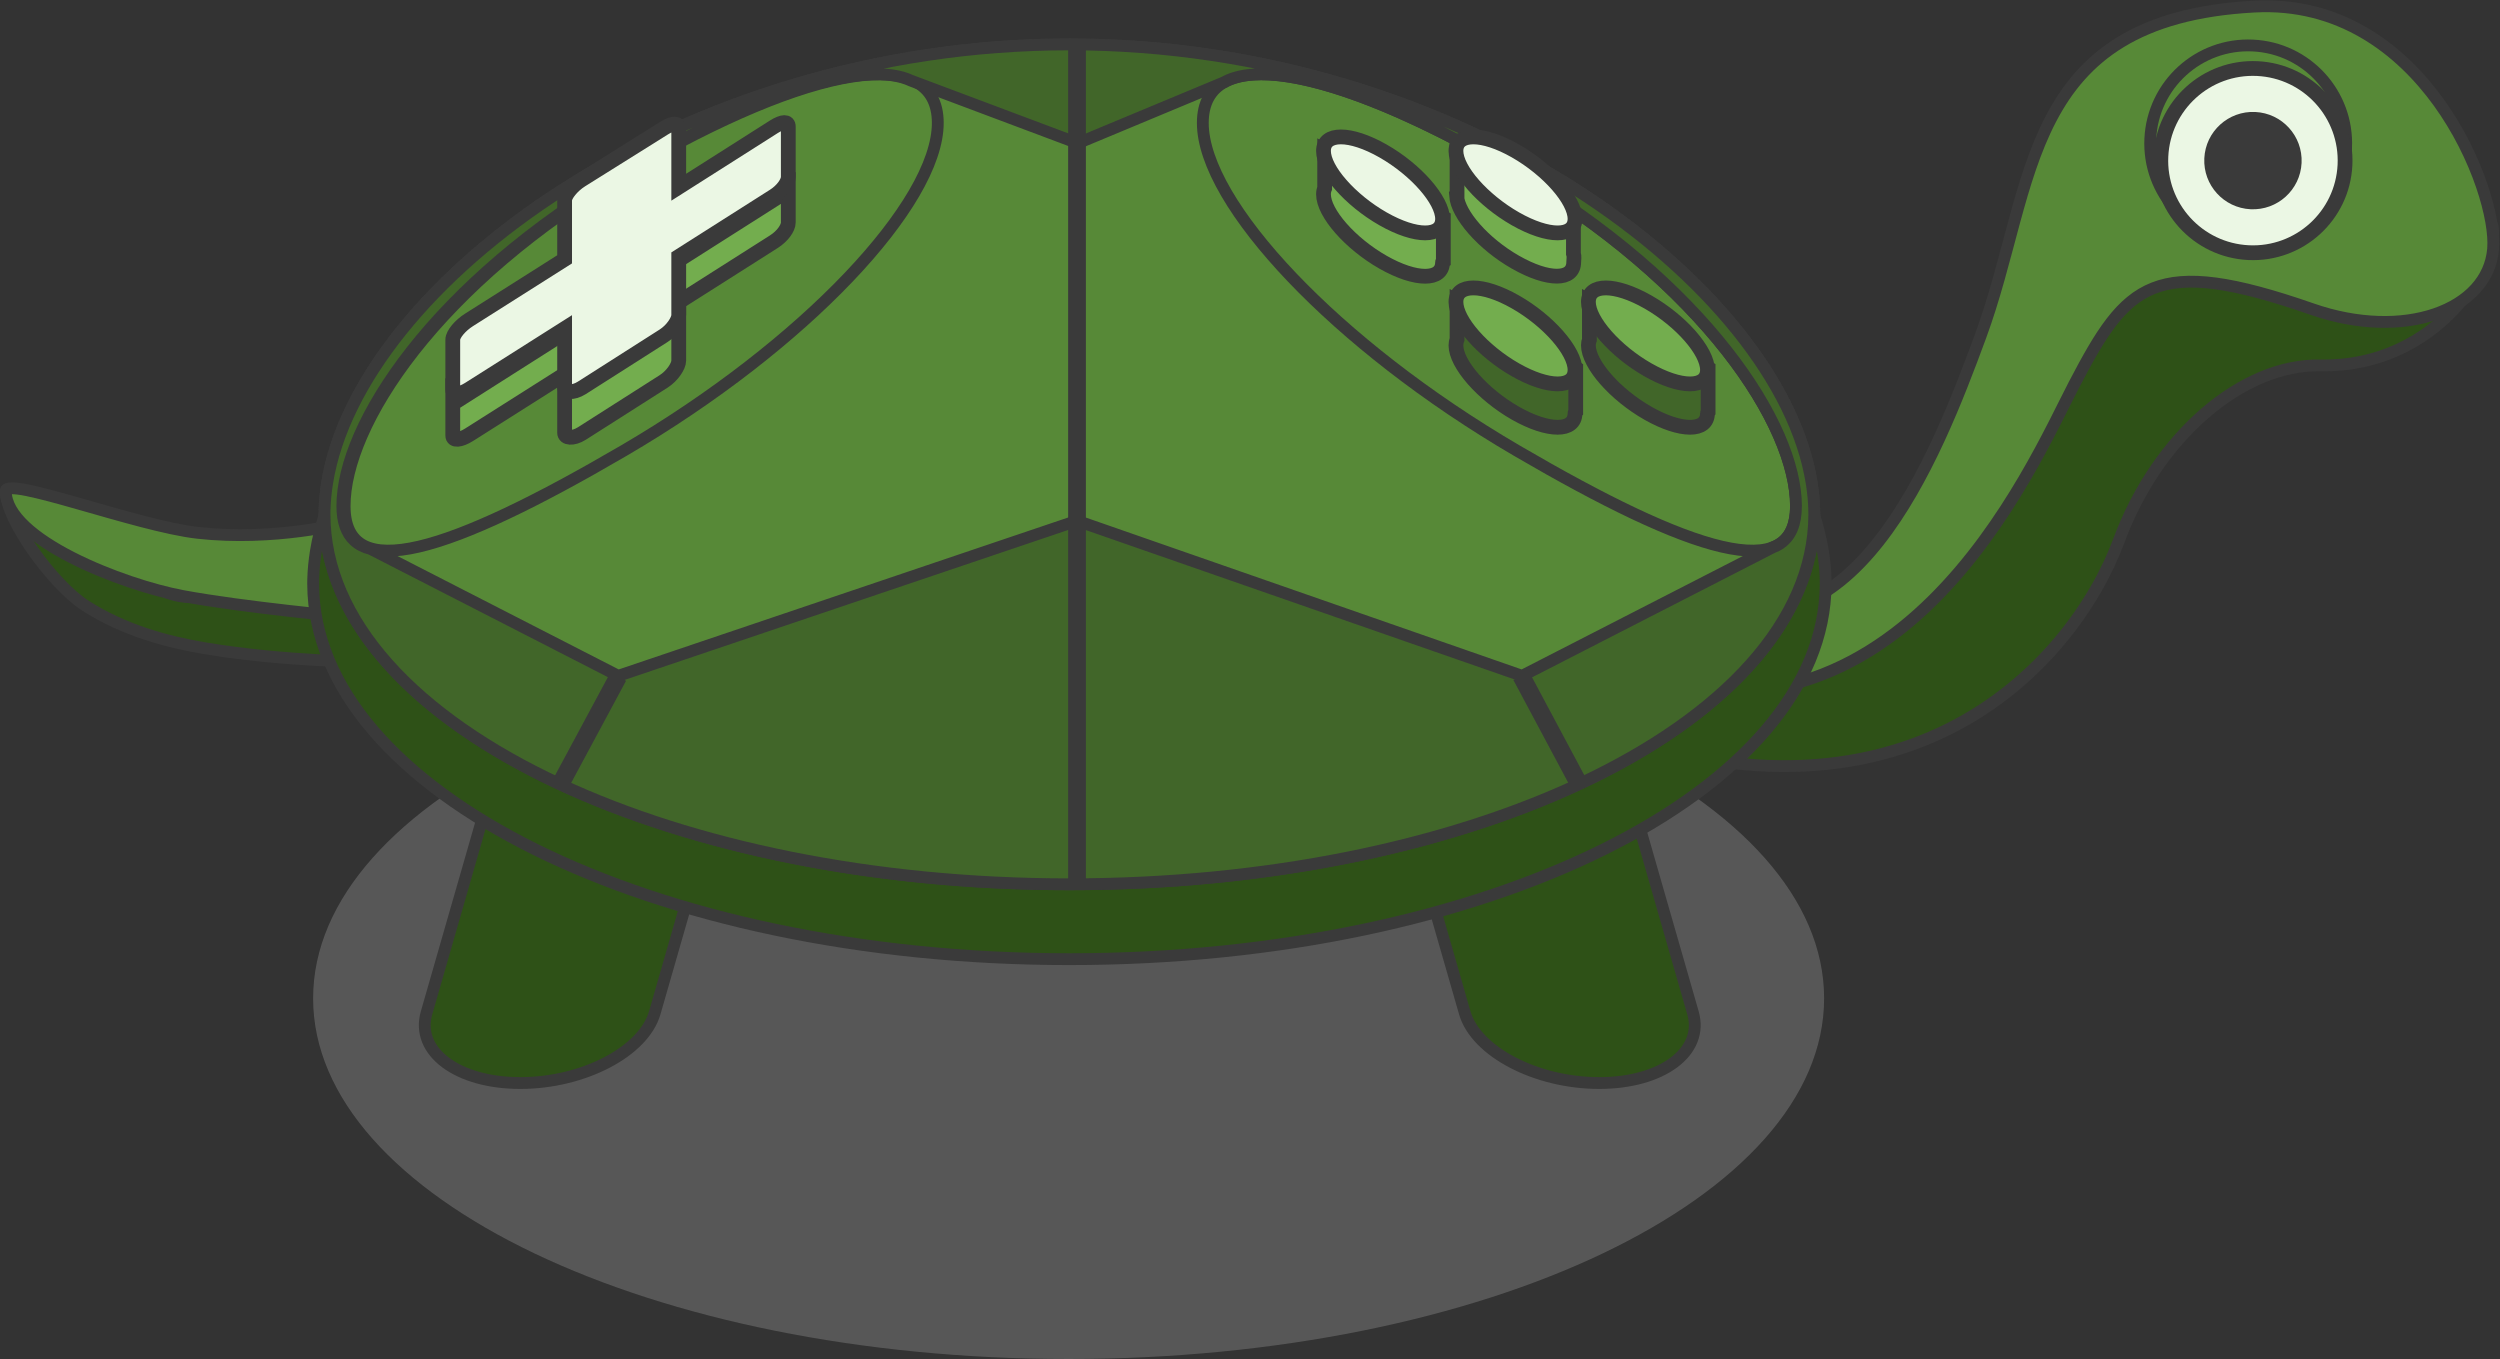 <?xml version="1.0" encoding="UTF-8" standalone="no"?>
<!-- Created with Inkscape (http://www.inkscape.org/) -->

<svg
   version="1.1"
   id="svg258"
   xml:space="preserve"
   width="1127.008"
   height="612.636"
   viewBox="0 0 1127.008 612.636"
   sodipodi:docname="shellpad_full.svg"
   inkscape:version="1.1.2 (b8e25be833, 2022-02-05)"
   xmlns:inkscape="http://www.inkscape.org/namespaces/inkscape"
   xmlns:sodipodi="http://sodipodi.sourceforge.net/DTD/sodipodi-0.dtd"
   xmlns="http://www.w3.org/2000/svg"
   xmlns:svg="http://www.w3.org/2000/svg"><rect x="0" y="0" width="1127.008" height="612.636" fill="#333333" stroke="none"/><defs
     id="defs262"><clipPath
       clipPathUnits="userSpaceOnUse"
       id="clipPath272"><path
         d="M 0,479 H 1000 V 0 H 0 Z"
         id="path270" /></clipPath><clipPath
       clipPathUnits="userSpaceOnUse"
       id="clipPath280"><path
         d="M 256.844,255.46 H 767.831 V 11.545 H 256.844 Z"
         id="path278" /></clipPath></defs><sodipodi:namedview
     id="namedview260"
     pagecolor="#505050"
     bordercolor="#eeeeee"
     borderopacity="1"
     inkscape:pageshadow="0"
     inkscape:pageopacity="0"
     inkscape:pagecheckerboard="0"
     showgrid="false"
     inkscape:zoom="0.41962503"
     inkscape:cx="176.34792"
     inkscape:cy="283.58652"
     inkscape:window-width="1857"
     inkscape:window-height="1057"
     inkscape:window-x="55"
     inkscape:window-y="-8"
     inkscape:window-maximized="1"
     inkscape:current-layer="g264"
     fit-margin-top="0"
     fit-margin-left="0"
     fit-margin-right="0"
     fit-margin-bottom="0" /><g
     id="g264"
     inkscape:groupmode="layer"
     inkscape:label="shellpad - Artwork"
     transform="matrix(1.333,0,0,-1.333,-201.21,628.03)"><g
       id="g266"><g
         id="g268"
         clip-path="url(#clipPath272)"><g
           id="g274"><g
             id="g276" /><g
             id="g288"><g
               clip-path="url(#clipPath280)"
               opacity="0.5"
               id="g286"><g
                 transform="translate(767.831,133.503)"
                 id="g284"><path
                   d="m 0,0 c 0,67.355 -114.388,121.957 -255.493,121.957 -141.105,0 -255.493,-54.602 -255.493,-121.957 0,-67.355 114.388,-121.957 255.493,-121.957 C -114.388,-121.957 0,-67.355 0,0"
                   style="fill:#7c7c7c;fill-opacity:1;fill-rule:nonzero;stroke:none"
                   id="path282" /></g></g></g></g><g
           id="g290"
           transform="translate(725.35,264.456)"><path
             d="m 0,0 c 54.695,-26.959 77.974,10.101 97.271,49.253 19.298,39.153 19.117,85.414 103.924,84.347 53.448,-0.672 66.617,0.891 67.399,-3.685 C 270.608,118.14 250.467,82.334 210.201,83.106 184.208,83.604 155.372,59.51 142.146,23.8 126.709,-17.882 68.046,-85.036 -50.052,-34.091 c 0,0 15.438,6.954 24.537,11.417 C -16.415,-18.212 0,0 0,0"
             style="fill:#2e5117;fill-opacity:1;fill-rule:nonzero;stroke:none"
             id="path292" /></g><g
           id="g294"
           transform="translate(725.35,264.456)"><path
             d="m 0,0 c 54.695,-26.959 77.974,10.101 97.271,49.253 19.298,39.153 19.117,85.414 103.924,84.347 53.448,-0.672 66.617,0.891 67.399,-3.685 C 270.608,118.14 250.467,82.334 210.201,83.106 184.208,83.604 155.372,59.51 142.146,23.8 126.709,-17.882 68.046,-85.036 -50.052,-34.091 c 0,0 15.438,6.954 24.537,11.417 C -16.415,-18.212 0,0 0,0 Z"
             style="fill:none;stroke:#3a3a3a;stroke-width:4;stroke-linecap:butt;stroke-linejoin:miter;stroke-miterlimit:10;stroke-dasharray:none;stroke-opacity:1"
             id="path296" /></g><g
           id="g298"
           transform="translate(722.184,269.625)"><path
             d="m 0,0 c 54.695,-26.959 83.474,46.815 98.537,87.785 18.987,51.646 13.648,107.303 92.686,111.511 56.91,3.03 82.357,-62.204 80.674,-81.992 C 270.131,96.532 241.714,86.171 210.665,96.977 157.05,115.637 148.059,105.645 130.306,71.682 116.003,44.319 70.242,-64.561 -30.682,-23.601 -17.754,-12.633 0,0 0,0"
             style="fill:#578937;fill-opacity:1;fill-rule:nonzero;stroke:none"
             id="path300" /></g><g
           id="g302"
           transform="translate(722.184,269.625)"><path
             d="m 0,0 c 54.695,-26.959 83.474,46.815 98.537,87.785 18.987,51.646 13.648,107.303 92.686,111.511 56.91,3.03 82.357,-62.204 80.674,-81.992 C 270.131,96.532 241.714,86.171 210.665,96.977 157.05,115.637 148.059,105.645 130.306,71.682 116.003,44.319 70.242,-64.561 -30.682,-23.601 -17.754,-12.633 0,0 0,0 Z"
             style="fill:none;stroke:#3a3a3a;stroke-width:4;stroke-linecap:butt;stroke-linejoin:miter;stroke-miterlimit:10;stroke-dasharray:none;stroke-opacity:1"
             id="path304" /></g><g
           id="g306"
           transform="translate(944.359,421.075)"><path
             d="M 0,0 C 0.867,18.283 -13.251,33.806 -31.534,34.673 -49.816,35.54 -65.34,21.422 -66.207,3.14 -67.074,-15.143 -52.956,-30.667 -34.673,-31.534 -16.391,-32.401 -0.867,-18.283 0,0"
             style="fill:#578937;fill-opacity:1;fill-rule:nonzero;stroke:none"
             id="path308" /></g><g
           id="g310"
           transform="translate(944.359,421.075)"><path
             d="M 0,0 C 0.867,18.283 -13.251,33.806 -31.534,34.673 -49.816,35.54 -65.34,21.422 -66.207,3.14 -67.074,-15.143 -52.956,-30.667 -34.673,-31.534 -16.391,-32.401 -0.867,-18.283 0,0 Z"
             style="fill:none;stroke:#3a3a3a;stroke-width:4;stroke-linecap:butt;stroke-linejoin:miter;stroke-miterlimit:10;stroke-dasharray:none;stroke-opacity:1"
             id="path312" /></g><g
           id="g314"
           transform="translate(943.987,415.347)"><path
             d="m 0,0 c 0.815,17.19 -12.46,31.787 -29.65,32.602 -17.19,0.815 -31.787,-12.46 -32.602,-29.65 -0.815,-17.19 12.46,-31.787 29.65,-32.602 C -15.411,-30.465 -0.815,-17.19 0,0"
             style="fill:#ebf7e4;fill-opacity:1;fill-rule:nonzero;stroke:none"
             id="path316" /></g><g
           id="g318"
           transform="translate(943.987,415.347)"><path
             d="m 0,0 c 0.815,17.19 -12.46,31.787 -29.65,32.602 -17.19,0.815 -31.787,-12.46 -32.602,-29.65 -0.815,-17.19 12.46,-31.787 29.65,-32.602 C -15.411,-30.465 -0.815,-17.19 0,0 Z"
             style="fill:none;stroke:#3a3a3a;stroke-width:5;stroke-linecap:butt;stroke-linejoin:miter;stroke-miterlimit:10;stroke-dasharray:none;stroke-opacity:1"
             id="path320" /></g><g
           id="g322"
           transform="translate(929.31,416.043)"><path
             d="m 0,0 c 0.431,9.084 -6.584,16.798 -15.668,17.228 -9.085,0.431 -16.798,-6.584 -17.229,-15.668 -0.43,-9.084 6.585,-16.798 15.669,-17.228 C -8.144,-16.099 -0.431,-9.084 0,0"
             style="fill:#3a3a3a;fill-opacity:1;fill-rule:nonzero;stroke:none"
             id="path324" /></g><g
           id="g326"
           transform="translate(314.999,197.488)"><path
             d="m 0,0 -19.806,-68.914 c -3.768,-13.109 10.457,-23.721 31.772,-23.701 21.314,0.02 41.648,10.664 45.416,23.773 L 77.188,0.072 Z"
             style="fill:#2e5117;fill-opacity:1;fill-rule:nonzero;stroke:none"
             id="path328" /></g><g
           id="g330"
           transform="translate(314.999,197.488)"><path
             d="m 0,0 -19.806,-68.914 c -3.768,-13.109 10.457,-23.721 31.772,-23.701 21.314,0.02 41.648,10.664 45.416,23.773 L 77.188,0.072 Z"
             style="fill:none;stroke:#3a3a3a;stroke-width:4;stroke-linecap:butt;stroke-linejoin:miter;stroke-miterlimit:10;stroke-dasharray:none;stroke-opacity:1"
             id="path332" /></g><g
           id="g334"
           transform="translate(703.686,197.488)"><path
             d="m 0,0 19.806,-68.914 c 3.768,-13.109 -10.457,-23.721 -31.772,-23.701 -21.314,0.02 -41.648,10.664 -45.416,23.773 L -77.188,0.072 Z"
             style="fill:#2e5117;fill-opacity:1;fill-rule:nonzero;stroke:none"
             id="path336" /></g><g
           id="g338"
           transform="translate(703.686,197.488)"><path
             d="m 0,0 19.806,-68.914 c 3.768,-13.109 -10.457,-23.721 -31.772,-23.701 -21.314,0.02 -41.648,10.664 -45.416,23.773 L -77.188,0.072 Z"
             style="fill:none;stroke:#3a3a3a;stroke-width:4;stroke-linecap:butt;stroke-linejoin:miter;stroke-miterlimit:10;stroke-dasharray:none;stroke-opacity:1"
             id="path340" /></g><g
           id="g342"
           transform="translate(286.185,252.962)"><path
             d="m 0,0 1.083,10.824 c 0.349,5.056 -3.385,6.832 -8.297,7.72 l -62.838,-2.263 c -3.74,-0.135 -7.447,0.703 -10.762,2.441 -14.983,7.857 -52.464,39.134 -52.464,33.337 0,-9.722 16.088,-31.771 27.015,-38.764 C -93.398,5.062 -78.796,1.094 -66.086,-1.029 -38.21,-5.685 -9.801,-5.643 -9.801,-5.643 -4.888,-6.531 -0.349,-5.057 0,0"
             style="fill:#2e5117;fill-opacity:1;fill-rule:nonzero;stroke:none"
             id="path344" /></g><g
           id="g346"
           transform="translate(286.185,252.962)"><path
             d="m 0,0 1.083,10.824 c 0.349,5.056 -3.385,6.832 -8.297,7.72 l -62.838,-2.263 c -3.74,-0.135 -7.447,0.703 -10.762,2.441 -14.983,7.857 -52.464,39.134 -52.464,33.337 0,-9.722 16.088,-31.771 27.015,-38.764 C -93.398,5.062 -78.796,1.094 -66.086,-1.029 -38.21,-5.685 -9.801,-5.643 -9.801,-5.643 -4.888,-6.531 -0.349,-5.057 0,0 Z"
             style="fill:none;stroke:#3a3a3a;stroke-width:4;stroke-linecap:butt;stroke-linejoin:miter;stroke-miterlimit:10;stroke-dasharray:none;stroke-opacity:1"
             id="path348" /></g><g
           id="g350"
           transform="translate(274.864,274.921)"><path
             d="m 0,0 -1.801,8.575 c 0.532,4.129 -0.992,10.204 -5.658,10.734 0,0 -23.696,-6.2 -49.649,-3.28 -20.648,2.323 -64.849,19.28 -64.849,14.071 0,-16.379 39.726,-31.674 59.692,-35.419 20.581,-3.86 56.605,-7.204 56.605,-7.204 C -0.994,-13.053 -0.532,-4.129 0,0"
             style="fill:#578937;fill-opacity:1;fill-rule:nonzero;stroke:none"
             id="path352" /></g><g
           id="g354"
           transform="translate(274.864,274.921)"><path
             d="m 0,0 -1.801,8.575 c 0.532,4.129 -0.992,10.204 -5.658,10.734 0,0 -23.696,-6.2 -49.649,-3.28 -20.648,2.323 -64.849,19.28 -64.849,14.071 0,-16.379 39.726,-31.674 59.692,-35.419 20.581,-3.86 56.605,-7.204 56.605,-7.204 C -0.994,-13.053 -0.532,-4.129 0,0 Z"
             style="fill:none;stroke:#3a3a3a;stroke-width:4;stroke-linecap:butt;stroke-linejoin:miter;stroke-miterlimit:10;stroke-dasharray:none;stroke-opacity:1"
             id="path356" /></g><g
           id="g358"
           transform="translate(764.326,305.021)"><path
             d="M 0,0 C 0.563,-3.296 0.88,-6.63 0.942,-9.988 0.857,-6.7 0.54,-3.365 0,0"
             style="fill:#385b21;fill-opacity:1;fill-rule:nonzero;stroke:none"
             id="path360" /></g><g
           id="g362"
           transform="translate(765.267,293.574)"><path
             d="M 0,0 V -0.147 C 0,0.386 -0.008,0.919 -0.023,1.459 -0.008,0.973 0,0.486 0,0"
             style="fill:#385b21;fill-opacity:1;fill-rule:nonzero;stroke:none"
             id="path364" /></g><g
           id="g366"
           transform="translate(768.363,273.696)"><path
             d="m 0,0 c 0,-0.051 0,-0.094 -0.007,-0.145 -0.297,-70.052 -114.689,-126.787 -255.756,-126.787 -141.06,0 -255.451,56.735 -255.748,126.787 -0.008,0.051 -0.008,0.094 -0.008,0.145 0,0.5 0.008,1 0.022,1.507 0.08,3.086 0.377,6.216 0.884,9.375 10.976,68.422 120.883,150.558 254.85,150.558 133.975,0 243.881,-82.136 254.857,-150.558 C -0.398,7.723 -0.101,4.593 -0.022,1.507 -0.007,1 0,0.5 0,0"
             style="fill:#2e5117;fill-opacity:1;fill-rule:nonzero;stroke:none"
             id="path368" /></g><g
           id="g370"
           transform="translate(768.363,273.696)"><path
             d="m 0,0 c 0,-0.051 0,-0.094 -0.007,-0.145 -0.297,-70.052 -114.689,-126.787 -255.756,-126.787 -141.06,0 -255.451,56.735 -255.748,126.787 -0.008,0.051 -0.008,0.094 -0.008,0.145 0,0.5 0.008,1 0.022,1.507 0.08,3.086 0.377,6.216 0.884,9.375 10.976,68.422 120.883,150.558 254.85,150.558 133.975,0 243.881,-82.136 254.857,-150.558 C -0.398,7.723 -0.101,4.593 -0.022,1.507 -0.007,1 0,0.5 0,0 Z"
             style="fill:none;stroke:#3a3a3a;stroke-width:4;stroke-linecap:butt;stroke-linejoin:miter;stroke-miterlimit:10;stroke-dasharray:none;stroke-opacity:1"
             id="path372" /></g><g
           id="g374"
           transform="translate(764.518,297.112)"><path
             d="m 0,0 c 0,-0.05 0,-0.093 -0.007,-0.143 -0.293,-68.999 -112.965,-124.881 -251.912,-124.881 -138.939,0 -251.611,55.882 -251.904,124.881 -0.007,0.05 -0.007,0.093 -0.007,0.143 0,0.492 0.007,0.985 0.021,1.484 0.079,3.04 0.372,6.123 0.871,9.234 10.811,67.394 119.066,148.296 251.019,148.296 131.961,0 240.216,-80.902 251.027,-148.296 C -0.393,7.607 -0.1,4.524 -0.021,1.484 -0.007,0.985 0,0.492 0,0"
             style="fill:#578937;fill-opacity:1;fill-rule:nonzero;stroke:none"
             id="path376" /></g><g
           id="g378"
           transform="translate(764.518,297.112)"><path
             d="m 0,0 c 0,-0.05 0,-0.093 -0.007,-0.143 -0.293,-68.999 -112.965,-124.881 -251.912,-124.881 -138.939,0 -251.611,55.882 -251.904,124.881 -0.007,0.05 -0.007,0.093 -0.007,0.143 0,0.492 0.007,0.985 0.021,1.484 0.079,3.04 0.372,6.123 0.871,9.234 10.811,67.394 119.066,148.296 251.019,148.296 131.961,0 240.216,-80.902 251.027,-148.296 C -0.393,7.607 -0.1,4.524 -0.021,1.484 -0.007,0.985 0,0.492 0,0 Z"
             style="fill:none;stroke:#3a3a3a;stroke-width:4;stroke-linecap:butt;stroke-linejoin:miter;stroke-miterlimit:10;stroke-dasharray:none;stroke-opacity:1"
             id="path380" /></g><g
           id="g382"
           transform="translate(220.318,293.428)"><path
             d="M 0,0 C 0,-0.054 0,-0.1 0.008,-0.154 H 0 Z"
             style="fill:#385b21;fill-opacity:1;fill-rule:nonzero;stroke:none"
             id="path384" /></g><g
           id="g386"
           transform="translate(765.29,293.428)"><path
             d="M 0,0 V -0.154 H -0.008 C 0,-0.1 0,-0.054 0,0"
             style="fill:#385b21;fill-opacity:1;fill-rule:nonzero;stroke:none"
             id="path388" /></g><g
           id="g390"
           transform="translate(758.32,300.027)"><path
             d="m 0,0 c 0,27.181 -30.489,75.066 -96.409,113.603 -61.245,35.804 -104.19,43.114 -104.19,15.933 0,-27.181 44.979,-75.061 106.234,-110.849 C -35.475,-15.72 0,-27.181 0,0"
             style="fill:#578937;fill-opacity:1;fill-rule:nonzero;stroke:none"
             id="path392" /></g><g
           id="g394"
           transform="translate(758.32,300.027)"><path
             d="m 0,0 c 0,27.181 -30.489,75.066 -96.409,113.603 -61.245,35.804 -104.19,43.114 -104.19,15.933 0,-27.181 44.979,-75.061 106.234,-110.849 C -35.475,-15.72 0,-27.181 0,0 Z"
             style="fill:none;stroke:#3a3a3a;stroke-width:4;stroke-linecap:butt;stroke-linejoin:miter;stroke-miterlimit:10;stroke-dasharray:none;stroke-opacity:1"
             id="path396" /></g><g
           id="g398"
           transform="translate(267.493,300.027)"><path
             d="m 0,0 c 0,27.181 30.489,75.066 96.409,113.603 61.245,35.804 104.19,43.114 104.19,15.933 C 200.599,102.355 155.62,54.475 94.365,18.687 35.475,-15.72 0,-27.181 0,0"
             style="fill:#578937;fill-opacity:1;fill-rule:nonzero;stroke:none"
             id="path400" /></g><g
           id="g402"
           transform="translate(267.493,300.027)"><path
             d="m 0,0 c 0,27.181 30.489,75.066 96.409,113.603 61.245,35.804 104.19,43.114 104.19,15.933 C 200.599,102.355 155.62,54.475 94.365,18.687 35.475,-15.72 0,-27.181 0,0 Z"
             style="fill:none;stroke:#3a3a3a;stroke-width:4;stroke-linecap:butt;stroke-linejoin:miter;stroke-miterlimit:10;stroke-dasharray:none;stroke-opacity:1"
             id="path404" /></g><g
           id="g406"
           transform="translate(753.056,287.368)"><path
             d="m 0,0 c -0.81,-0.564 -1.706,-1.019 -2.694,-1.382 l -84.668,-43.403 -150.517,52.45 -155.148,-52.45 -0.371,0.193 -83.34,42.716 c -2.215,0.541 -4.068,1.475 -5.527,2.833 l -0.015,0.008 c -2.671,2.47 -4.052,6.329 -4.052,11.694 0,27.178 30.489,75.065 96.408,113.606 45.371,26.521 80.7,37.405 95.96,30.211 l 0.016,-0.008 0.023,-0.007 56.046,-21.042 0.255,-0.092 49.509,20.632 0.007,0.008 c 1.089,0.609 2.293,1.111 3.605,1.505 16.449,4.994 50.396,-6.098 93.359,-31.207 C -25.225,87.724 5.264,39.837 5.264,12.659 5.264,6.538 3.466,2.377 0,0 m 11.439,11.231 c -0.077,3.033 -0.37,6.121 -0.872,9.232 -10.806,67.393 -119.063,148.294 -251.024,148.294 -131.953,0 -240.21,-80.901 -251.016,-148.294 -0.502,-3.111 -0.795,-6.199 -0.872,-9.232 -0.016,-0.502 -0.023,-0.996 -0.023,-1.49 0,-0.046 0,-0.092 0.007,-0.139 0.155,-35.931 30.783,-68.311 79.736,-91.09 45.039,-20.956 105.585,-33.793 172.168,-33.793 66.668,0 127.291,12.868 172.346,33.878 48.853,22.771 79.411,55.113 79.566,91.005 0.008,0.047 0.008,0.093 0.008,0.139 0,0.494 -0.008,0.988 -0.024,1.49"
             style="fill:#416629;fill-opacity:1;fill-rule:nonzero;stroke:none"
             id="path408" /></g><g
           id="g410"
           transform="translate(753.056,287.368)"><path
             d="m 0,0 c -0.81,-0.564 -1.706,-1.019 -2.694,-1.382 l -84.668,-43.403 -150.517,52.45 -155.148,-52.45 -0.371,0.193 -83.34,42.716 c -2.215,0.541 -4.068,1.475 -5.527,2.833 l -0.015,0.008 c -2.671,2.47 -4.052,6.329 -4.052,11.694 0,27.178 30.489,75.065 96.408,113.606 45.371,26.521 80.7,37.405 95.96,30.211 l 0.016,-0.008 0.023,-0.007 56.046,-21.042 0.255,-0.092 49.509,20.632 0.007,0.008 c 1.089,0.609 2.293,1.111 3.605,1.505 16.449,4.994 50.396,-6.098 93.359,-31.207 C -25.225,87.724 5.264,39.837 5.264,12.659 5.264,6.538 3.466,2.377 0,0 Z m 11.439,11.231 c -0.077,3.033 -0.37,6.121 -0.872,9.232 -10.806,67.393 -119.063,148.294 -251.024,148.294 -131.953,0 -240.21,-80.901 -251.016,-148.294 -0.502,-3.111 -0.795,-6.199 -0.872,-9.232 -0.016,-0.502 -0.023,-0.996 -0.023,-1.49 0,-0.046 0,-0.092 0.007,-0.139 0.155,-35.931 30.783,-68.311 79.736,-91.09 45.039,-20.956 105.585,-33.793 172.168,-33.793 66.668,0 127.291,12.868 172.346,33.878 48.853,22.771 79.411,55.113 79.566,91.005 0.008,0.047 0.008,0.093 0.008,0.139 0,0.494 -0.008,0.988 -0.024,1.49 z"
             style="fill:none;stroke:#3a3a3a;stroke-width:4;stroke-linecap:butt;stroke-linejoin:miter;stroke-miterlimit:10;stroke-dasharray:none;stroke-opacity:1"
             id="path412" /></g><g
           id="g414"
           transform="translate(663.462,382.466)"><path
             d="m 0,0 c 11.12,-6.339 19.696,-6.282 19.696,0.057 0,0.903 0.25,1.831 -0.096,2.872 V 15.012 L -19.766,37.493 V 22.602 L -19.93,22.495 C -19.516,16.128 -10.856,6.188 0,0"
             style="fill:#73ad4e;fill-opacity:1;fill-rule:nonzero;stroke:none"
             id="path416" /></g><g
           id="g418"
           transform="translate(663.462,382.466)"><path
             d="m 0,0 c 11.12,-6.339 19.696,-6.282 19.696,0.057 0,0.903 0.25,1.831 -0.096,2.872 V 15.012 L -19.766,37.493 V 22.602 L -19.93,22.495 C -19.516,16.128 -10.856,6.188 0,0 Z"
             style="fill:none;stroke:#3a3a3a;stroke-width:5;stroke-linecap:butt;stroke-linejoin:miter;stroke-miterlimit:10;stroke-dasharray:none;stroke-opacity:1"
             id="path420" /></g><g
           id="g422"
           transform="translate(728.603,346.533)"><path
             d="M 0,0 -40.138,22.609 V 9.723 c -0.221,-0.555 -0.343,-1.188 -0.343,-1.906 0,-6.339 9.015,-16.616 20.135,-22.955 11.12,-6.339 20.135,-6.339 20.135,0 0,0.198 0.211,0.472 0.211,0.472 z"
             style="fill:#416629;fill-opacity:1;fill-rule:nonzero;stroke:none"
             id="path424" /></g><g
           id="g426"
           transform="translate(728.603,346.533)"><path
             d="M 0,0 -40.138,22.609 V 9.723 c -0.221,-0.555 -0.343,-1.188 -0.343,-1.906 0,-6.339 9.015,-16.616 20.135,-22.955 11.12,-6.339 20.135,-6.339 20.135,0 0,0.198 0.211,0.472 0.211,0.472 z"
             style="fill:none;stroke:#3a3a3a;stroke-width:5;stroke-linecap:butt;stroke-linejoin:miter;stroke-miterlimit:10;stroke-dasharray:none;stroke-opacity:1"
             id="path428" /></g><g
           id="g430"
           transform="translate(643.696,356.324)"><path
             d="m 0,0 c -0.239,-0.571 -0.369,-1.227 -0.369,-1.974 0,-6.339 9.015,-16.616 20.135,-22.955 11.12,-6.339 20.135,-6.339 20.135,0 0,0.203 0.237,0.472 0.237,0.472 V -9.791 L 0,12.818 Z"
             style="fill:#416629;fill-opacity:1;fill-rule:nonzero;stroke:none"
             id="path432" /></g><g
           id="g434"
           transform="translate(643.696,356.324)"><path
             d="m 0,0 c -0.239,-0.571 -0.369,-1.227 -0.369,-1.974 0,-6.339 9.015,-16.616 20.135,-22.955 11.12,-6.339 20.135,-6.339 20.135,0 0,0.203 0.237,0.472 0.237,0.472 V -9.791 L 0,12.818 Z"
             style="fill:none;stroke:#3a3a3a;stroke-width:5;stroke-linecap:butt;stroke-linejoin:miter;stroke-miterlimit:10;stroke-dasharray:none;stroke-opacity:1"
             id="path436" /></g><g
           id="g438"
           transform="translate(598.927,407.462)"><path
             d="m 0,0 c -0.257,-0.586 -0.394,-1.265 -0.394,-2.041 0,-6.339 9.014,-16.617 20.134,-22.956 11.12,-6.339 20.135,-6.339 20.135,0 0,0.165 0.263,0.346 0.263,0.346 V -9.985 L 0,12.624 Z"
             style="fill:#73ad4e;fill-opacity:1;fill-rule:nonzero;stroke:none"
             id="path440" /></g><g
           id="g442"
           transform="translate(598.927,407.462)"><path
             d="m 0,0 c -0.257,-0.586 -0.394,-1.265 -0.394,-2.041 0,-6.339 9.014,-16.617 20.134,-22.956 11.12,-6.339 20.135,-6.339 20.135,0 0,0.165 0.263,0.346 0.263,0.346 V -9.985 L 0,12.624 Z"
             style="fill:none;stroke:#3a3a3a;stroke-width:5;stroke-linecap:butt;stroke-linejoin:miter;stroke-miterlimit:10;stroke-dasharray:none;stroke-opacity:1"
             id="path444" /></g><g
           id="g446"
           transform="translate(683.596,346.061)"><path
             d="m 0,0 c 0,-6.339 -9.015,-6.339 -20.135,0 -11.12,6.339 -20.134,16.616 -20.134,22.955 0,6.339 9.014,6.339 20.134,0 C -9.015,16.616 0,6.339 0,0"
             style="fill:#73ad4e;fill-opacity:1;fill-rule:nonzero;stroke:none"
             id="path448" /></g><g
           id="g450"
           transform="translate(683.596,346.061)"><path
             d="m 0,0 c 0,-6.339 -9.015,-6.339 -20.135,0 -11.12,6.339 -20.134,16.616 -20.134,22.955 0,6.339 9.014,6.339 20.134,0 C -9.015,16.616 0,6.339 0,0 Z"
             style="fill:none;stroke:#3a3a3a;stroke-width:5;stroke-linecap:butt;stroke-linejoin:miter;stroke-miterlimit:10;stroke-dasharray:none;stroke-opacity:1"
             id="path452" /></g><g
           id="g454"
           transform="translate(728.391,346.061)"><path
             d="m 0,0 c 0,-6.339 -9.015,-6.339 -20.135,0 -11.12,6.339 -20.134,16.616 -20.134,22.955 0,6.339 9.014,6.339 20.134,0 C -9.015,16.616 0,6.339 0,0"
             style="fill:#73ad4e;fill-opacity:1;fill-rule:nonzero;stroke:none"
             id="path456" /></g><g
           id="g458"
           transform="translate(728.391,346.061)"><path
             d="m 0,0 c 0,-6.339 -9.015,-6.339 -20.135,0 -11.12,6.339 -20.134,16.616 -20.134,22.955 0,6.339 9.014,6.339 20.134,0 C -9.015,16.616 0,6.339 0,0 Z"
             style="fill:none;stroke:#3a3a3a;stroke-width:5;stroke-linecap:butt;stroke-linejoin:miter;stroke-miterlimit:10;stroke-dasharray:none;stroke-opacity:1"
             id="path460" /></g><g
           id="g462"
           transform="translate(683.596,397.131)"><path
             d="m 0,0 c 0,-6.339 -9.015,-6.339 -20.135,0 -11.12,6.339 -20.134,16.617 -20.134,22.955 0,6.339 9.014,6.339 20.134,0 C -9.015,16.617 0,6.339 0,0"
             style="fill:#ebf7e4;fill-opacity:1;fill-rule:nonzero;stroke:none"
             id="path464" /></g><g
           id="g466"
           transform="translate(683.596,397.131)"><path
             d="m 0,0 c 0,-6.339 -9.015,-6.339 -20.135,0 -11.12,6.339 -20.134,16.617 -20.134,22.955 0,6.339 9.014,6.339 20.134,0 C -9.015,16.617 0,6.339 0,0 Z"
             style="fill:none;stroke:#3a3a3a;stroke-width:5;stroke-linecap:butt;stroke-linejoin:miter;stroke-miterlimit:10;stroke-dasharray:none;stroke-opacity:1"
             id="path468" /></g><g
           id="g470"
           transform="translate(638.802,397.131)"><path
             d="m 0,0 c 0,-6.339 -9.015,-6.339 -20.135,0 -11.12,6.339 -20.134,16.617 -20.134,22.955 0,6.339 9.014,6.339 20.134,0 C -9.015,16.617 0,6.339 0,0"
             style="fill:#ebf7e4;fill-opacity:1;fill-rule:nonzero;stroke:none"
             id="path472" /></g><g
           id="g474"
           transform="translate(638.802,397.131)"><path
             d="m 0,0 c 0,-6.339 -9.015,-6.339 -20.135,0 -11.12,6.339 -20.134,16.617 -20.134,22.955 0,6.339 9.014,6.339 20.134,0 C -9.015,16.617 0,6.339 0,0 Z"
             style="fill:none;stroke:#3a3a3a;stroke-width:5;stroke-linecap:butt;stroke-linejoin:miter;stroke-miterlimit:10;stroke-dasharray:none;stroke-opacity:1"
             id="path476" /></g><g
           id="g478"
           transform="translate(380.484,383.191)"><path
             d="m 0,0 v 5.984 c 0,1.813 -1.947,1.935 -4.915,0.061 l -28.112,-17.6 c -2.969,-1.874 -5.567,-5.038 -5.567,-6.851 v -6.124 l -37.822,-24.039 v 6.508 c 0,0 0.013,0.003 0.024,0.006 -0.013,-0.099 -0.024,-0.196 -0.024,-0.289 v -17.031 c 0,-1.813 2.533,-1.587 5.501,0.286 l 32.321,20.473 v -19.813 c 0,-1.813 2.848,-2.11 5.816,-0.236 l 27.626,17.6 C -2.183,-39.191 0,-35.851 0,-34.038 v 19.813 L 32.157,6.203 c 2.969,1.874 4.893,4.671 4.893,6.484 v 0.055 16.976 -6.169 z"
             style="fill:#73ad4e;fill-opacity:1;fill-rule:nonzero;stroke:none"
             id="path480" /></g><g
           id="g482"
           transform="translate(380.484,383.191)"><path
             d="m 0,0 v 5.984 c 0,1.813 -1.947,1.935 -4.915,0.061 l -28.112,-17.6 c -2.969,-1.874 -5.567,-5.038 -5.567,-6.851 v -6.124 l -37.822,-24.039 v 6.508 c 0,0 0.013,0.003 0.024,0.006 -0.013,-0.099 -0.024,-0.196 -0.024,-0.289 v -17.031 c 0,-1.813 2.533,-1.587 5.501,0.286 l 32.321,20.473 v -19.813 c 0,-1.813 2.848,-2.11 5.816,-0.236 l 27.626,17.6 C -2.183,-39.191 0,-35.851 0,-34.038 v 19.813 L 32.157,6.203 c 2.969,1.874 4.893,4.671 4.893,6.484 v 0.055 16.976 -6.169 z"
             style="fill:none;stroke:#3a3a3a;stroke-width:5;stroke-linecap:butt;stroke-linejoin:miter;stroke-miterlimit:10;stroke-dasharray:none;stroke-opacity:1"
             id="path484" /></g><g
           id="g486"
           transform="translate(412.641,428.255)"><path
             d="m 0,0 -32.157,-20.429 v 19.944 c 0,1.813 -1.947,1.935 -4.915,0.061 l -28.112,-17.6 c -2.969,-1.874 -5.567,-5.038 -5.567,-6.851 v -19.944 l -32.321,-20.473 c -2.968,-1.874 -5.501,-4.865 -5.501,-6.678 v -17.031 c 0,-1.813 2.533,-1.587 5.501,0.287 l 32.321,20.473 v -19.813 c 0,-1.813 2.848,-2.11 5.817,-0.237 l 27.625,17.601 c 2.969,1.873 5.152,5.213 5.152,7.026 v 19.813 L 0,-23.422 c 2.969,1.873 4.893,4.67 4.893,6.483 V 0.092 C 4.893,1.905 2.969,1.874 0,0"
             style="fill:#ebf7e4;fill-opacity:1;fill-rule:nonzero;stroke:none"
             id="path488" /></g><g
           id="g490"
           transform="translate(412.641,428.255)"><path
             d="m 0,0 -32.157,-20.429 v 19.944 c 0,1.813 -1.947,1.935 -4.915,0.061 l -28.112,-17.6 c -2.969,-1.874 -5.567,-5.038 -5.567,-6.851 v -19.944 l -32.321,-20.473 c -2.968,-1.874 -5.501,-4.865 -5.501,-6.678 v -17.031 c 0,-1.813 2.533,-1.587 5.501,0.287 l 32.321,20.473 v -19.813 c 0,-1.813 2.848,-2.11 5.817,-0.237 l 27.625,17.601 c 2.969,1.873 5.152,5.213 5.152,7.026 v 19.813 L 0,-23.422 c 2.969,1.873 4.893,4.67 4.893,6.483 V 0.092 C 4.893,1.905 2.969,1.874 0,0 Z"
             style="fill:none;stroke:#3a3a3a;stroke-width:5;stroke-linecap:butt;stroke-linejoin:miter;stroke-miterlimit:10;stroke-dasharray:none;stroke-opacity:1"
             id="path492" /></g><g
           id="g494"
           transform="translate(515.177,456.14)"><path
             d="M 0,0 V -161.107 -284.053"
             style="fill:none;stroke:#3a3a3a;stroke-width:6;stroke-linecap:butt;stroke-linejoin:miter;stroke-miterlimit:10;stroke-dasharray:none;stroke-opacity:1"
             id="path496" /></g><g
           id="g498"
           transform="translate(340.43,205.883)"><path
             d="M 0,0 19.599,36.446"
             style="fill:none;stroke:#3a3a3a;stroke-width:6;stroke-linecap:butt;stroke-linejoin:miter;stroke-miterlimit:10;stroke-dasharray:none;stroke-opacity:1"
             id="path500" /></g><g
           id="g502"
           transform="translate(684.991,205.883)"><path
             d="M 0,0 -19.599,36.704"
             style="fill:none;stroke:#3a3a3a;stroke-width:6;stroke-linecap:butt;stroke-linejoin:miter;stroke-miterlimit:10;stroke-dasharray:none;stroke-opacity:1"
             id="path504" /></g></g></g></g></svg>

